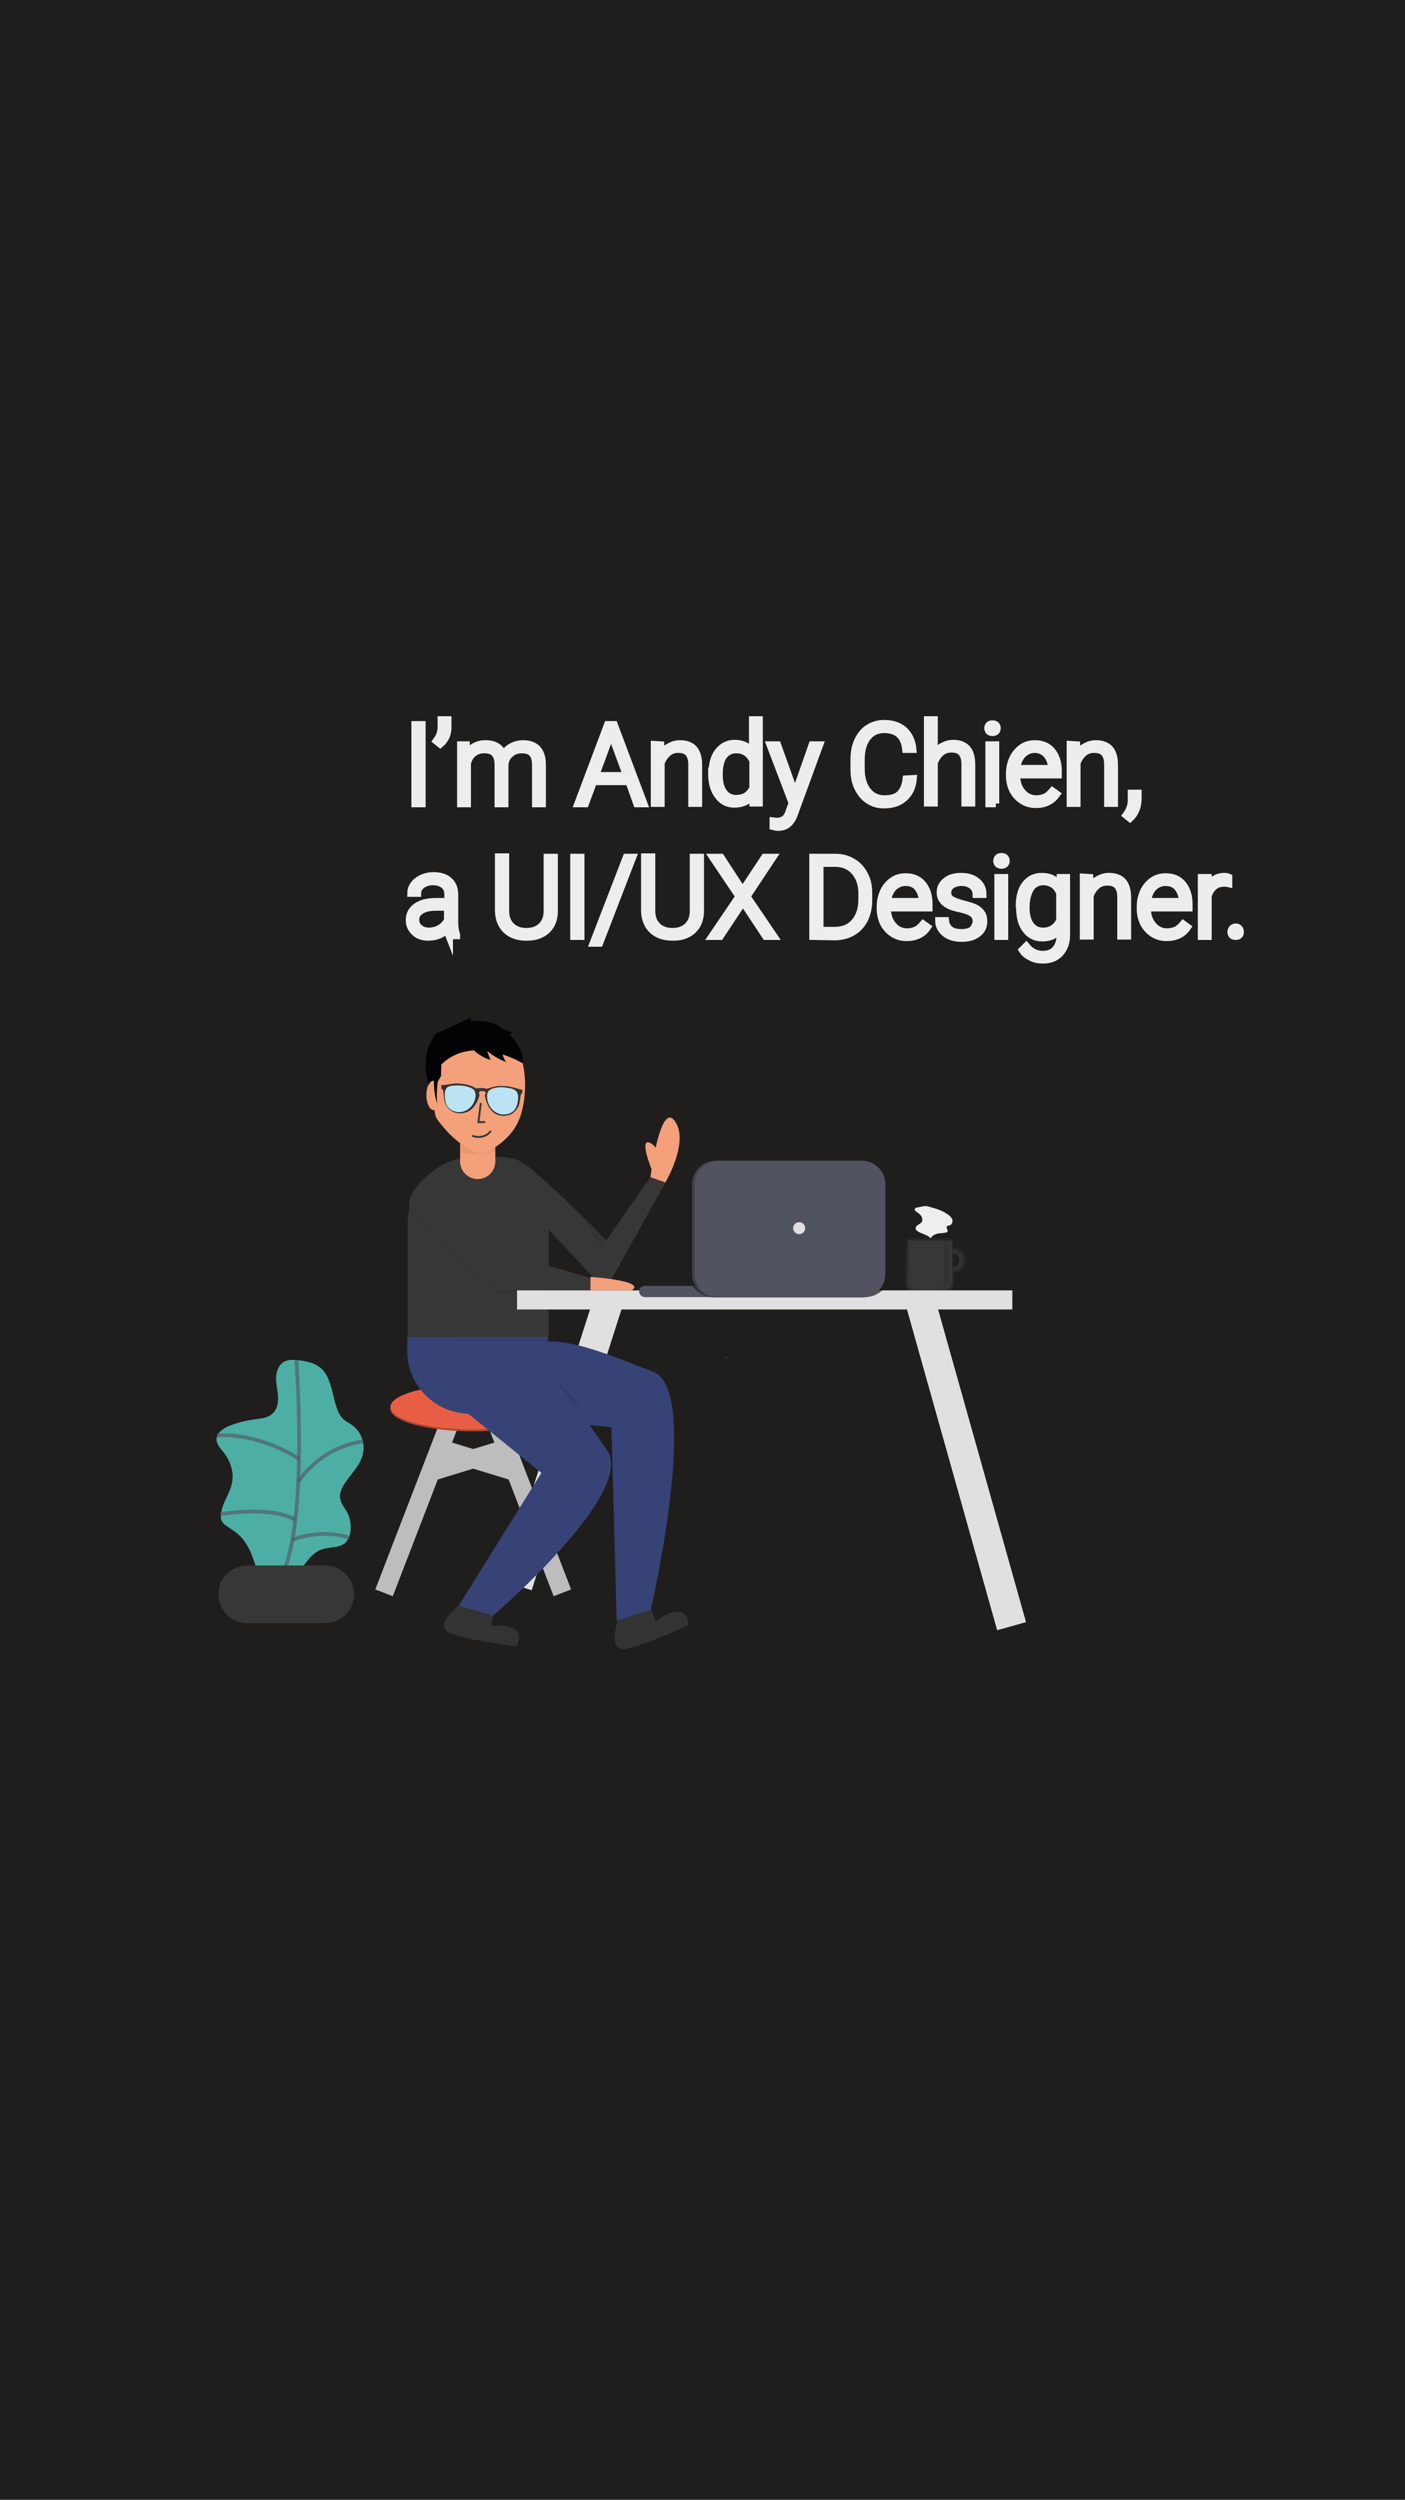 <?xml version="1.0" encoding="utf-8"?>
<!-- Generator: Adobe Illustrator 21.0.0, SVG Export Plug-In . SVG Version: 6.00 Build 0)  -->
<svg version="1.1" id="圖層_1" xmlns="http://www.w3.org/2000/svg" xmlns:xlink="http://www.w3.org/1999/xlink" x="0px" y="0px"
	 viewBox="0 0 375 667" style="enable-background:new 0 0 375 667;" xml:space="preserve">
<style type="text/css">
	.st0{fill:#1F1E1D;}
	.st1{fill:#EDEDED;stroke:#EDEDED;stroke-width:2;stroke-miterlimit:10;}
	.st2{fill:#373737;}
	.st3{opacity:5.000000e-02;fill:#040000;enable-background:new    ;}
	.st4{fill:#F3A07B;}
	.st5{opacity:0.7;}
	.st6{fill:url(#SVGID_1_);}
	.st7{opacity:0.1;fill:#040000;enable-background:new    ;}
	.st8{fill:#EFEEEE;}
	.st9{fill:none;stroke:#E0E0E0;stroke-width:8;stroke-miterlimit:10;}
	.st10{fill:none;stroke:#BEBDBD;stroke-width:5;stroke-miterlimit:10;}
	.st11{fill:#B14632;}
	.st12{fill:#E85E44;}
	.st13{fill:#374376;}
	.st14{fill:#333333;}
	.st15{fill:#4DAEA5;}
	.st16{opacity:0.6;fill:none;stroke:#525360;stroke-miterlimit:10;enable-background:new    ;}
	.st17{fill:url(#SVGID_2_);}
	.st18{fill:#E0E0E0;}
	.st19{fill:#525360;}
	.st20{fill:#3D3F49;}
	.st21{fill:none;stroke:#373737;stroke-width:0.5;stroke-linecap:round;stroke-miterlimit:10;}
	.st22{fill:#BBE3F4;}
	.st23{fill:#323232;}
	.st24{fill:#030205;}
</style>
<g id="圖層_3">
	<rect class="st0" width="375" height="667"/>
</g>
<g>
	<path class="st1" d="M112.6,214.4h-1.8v-21h1.8V214.4z"/>
	<path class="st1" d="M117.5,198.5l-1-0.8c0.9-1.2,1.3-2.4,1.3-3.7v-1.9h1.7v1.5C119.6,195.7,118.9,197.3,117.5,198.5z"/>
	<path class="st1" d="M124.4,198.8l0.1,2.5c0.6-0.9,1.3-1.6,2.2-2.1c0.9-0.5,1.8-0.7,2.9-0.7c2.5,0,4,1,4.7,3c0.6-1,1.3-1.7,2.2-2.2
		s2-0.8,3.1-0.8c3.3,0,5.1,1.8,5.1,5.5v10.4h-1.7v-10.3c0-1.4-0.3-2.4-0.9-3.1c-0.6-0.7-1.6-1-2.9-1c-1.2,0-2.3,0.4-3.1,1.2
		c-0.9,0.8-1.3,1.7-1.4,2.9v10.3h-1.7v-10.4c0-1.3-0.3-2.3-0.9-3c-0.6-0.7-1.6-1-2.9-1c-1.1,0-2,0.3-2.8,0.9
		c-0.8,0.6-1.4,1.5-1.7,2.8v10.7h-1.7v-15.6H124.4L124.4,198.8z"/>
	<path class="st1" d="M167.9,208.5h-9.5l-2.2,5.9h-1.9l7.9-21h1.7l7.9,21h-1.8L167.9,208.5z M158.9,207h8.4l-4.2-11.4L158.9,207z"/>
	<path class="st1" d="M176.3,198.8l0.1,2.7c0.6-1,1.3-1.7,2.2-2.2c0.9-0.5,1.8-0.8,2.9-0.8c1.7,0,2.9,0.5,3.7,1.4s1.2,2.4,1.2,4.2
		v10.2h-1.7v-10.3c0-1.4-0.3-2.4-0.9-3.1c-0.6-0.7-1.5-1-2.8-1c-1.1,0-2,0.3-2.8,1s-1.4,1.6-1.8,2.7v10.7h-1.7v-15.6L176.3,198.8
		L176.3,198.8z"/>
	<path class="st1" d="M190.1,206.4c0-2.4,0.5-4.4,1.6-5.8c1.1-1.4,2.5-2.2,4.4-2.2c2.1,0,3.7,0.8,4.8,2.5v-8.8h1.7v22.1h-1.6
		l-0.1-2.1c-1.1,1.6-2.7,2.4-4.9,2.4c-1.8,0-3.2-0.7-4.3-2.2c-1.1-1.4-1.7-3.4-1.7-5.9V206.4z M191.9,206.7c0,2,0.4,3.6,1.2,4.7
		c0.8,1.1,1.9,1.7,3.4,1.7c2.1,0,3.6-0.9,4.5-2.8V203c-0.9-2-2.4-3-4.5-3c-1.5,0-2.6,0.6-3.4,1.7
		C192.3,202.8,191.9,204.5,191.9,206.7z"/>
	<path class="st1" d="M212.2,211.9l4.6-13.1h1.9l-6.7,18.3l-0.3,0.8c-0.9,1.9-2.2,2.8-4,2.8c-0.4,0-0.9-0.1-1.3-0.2l0-1.4l0.9,0.1
		c0.8,0,1.5-0.2,2.1-0.6c0.5-0.4,1-1.1,1.3-2.2l0.8-2.1l-5.9-15.5h1.9L212.2,211.9z"/>
	<path class="st1" d="M243.7,207.8c-0.2,2.2-1,3.9-2.4,5.1c-1.3,1.2-3.1,1.8-5.4,1.8c-1.6,0-2.9-0.4-4.1-1.2
		c-1.2-0.8-2.1-1.9-2.8-3.3c-0.7-1.4-1-3.1-1-4.9v-2.7c0-1.9,0.3-3.5,1-5c0.7-1.4,1.6-2.6,2.8-3.3c1.2-0.8,2.6-1.2,4.2-1.2
		c2.2,0,4,0.6,5.3,1.8c1.3,1.2,2.1,2.9,2.3,5h-1.8c-0.4-3.6-2.4-5.3-5.8-5.3c-1.9,0-3.4,0.7-4.5,2.1c-1.1,1.4-1.7,3.4-1.7,5.9v2.6
		c0,2.4,0.6,4.4,1.7,5.8s2.6,2.2,4.5,2.2c1.9,0,3.3-0.4,4.2-1.3c0.9-0.9,1.5-2.2,1.7-4L243.7,207.8L243.7,207.8z"/>
	<path class="st1" d="M249.3,201.4c0.6-0.9,1.3-1.7,2.2-2.2c0.9-0.5,1.9-0.8,2.9-0.8c1.7,0,2.9,0.5,3.7,1.4s1.2,2.4,1.2,4.2v10.2
		h-1.7v-10.3c0-1.4-0.3-2.4-0.9-3.1c-0.6-0.7-1.5-1-2.8-1c-1.1,0-2,0.3-2.8,1s-1.4,1.6-1.8,2.7v10.7h-1.7v-22.1h1.7L249.3,201.4
		L249.3,201.4z"/>
	<path class="st1" d="M263.7,194.3c0-0.3,0.1-0.6,0.3-0.8c0.2-0.2,0.5-0.3,0.9-0.3c0.4,0,0.7,0.1,0.9,0.3c0.2,0.2,0.3,0.5,0.3,0.8
		c0,0.3-0.1,0.6-0.3,0.8c-0.2,0.2-0.5,0.3-0.9,0.3c-0.4,0-0.7-0.1-0.9-0.3C263.8,194.8,263.7,194.6,263.7,194.3z M265.8,214.4H264
		v-15.6h1.7V214.4z"/>
	<path class="st1" d="M276.5,214.6c-1.3,0-2.5-0.3-3.6-1c-1.1-0.7-1.9-1.6-2.5-2.7c-0.6-1.2-0.9-2.5-0.9-3.9v-0.6
		c0-1.5,0.3-2.8,0.9-4.1c0.6-1.2,1.4-2.1,2.4-2.8c1-0.7,2.2-1,3.4-1c1.9,0,3.4,0.6,4.5,1.9c1.1,1.3,1.7,3.1,1.7,5.3v1h-11.1v0.3
		c0,1.8,0.5,3.2,1.5,4.4c1,1.2,2.3,1.8,3.8,1.8c0.9,0,1.7-0.2,2.4-0.5c0.7-0.3,1.3-0.9,1.9-1.6l1.1,0.8
		C280.7,213.7,278.9,214.6,276.5,214.6z M276.2,199.9c-1.3,0-2.4,0.5-3.3,1.4c-0.9,1-1.4,2.2-1.6,3.8h9.4V205c0-1.5-0.5-2.7-1.3-3.7
		C278.5,200.4,277.5,199.9,276.2,199.9z"/>
	<path class="st1" d="M287.3,198.8l0.1,2.7c0.6-1,1.3-1.7,2.2-2.2c0.9-0.5,1.8-0.8,2.9-0.8c1.7,0,2.9,0.5,3.7,1.4s1.2,2.4,1.2,4.2
		v10.2h-1.7v-10.3c0-1.4-0.3-2.4-0.9-3.1c-0.6-0.7-1.5-1-2.8-1c-1.1,0-2,0.3-2.8,1c-0.8,0.7-1.4,1.6-1.8,2.7v10.7h-1.7v-15.6
		L287.3,198.8L287.3,198.8z"/>
	<path class="st1" d="M301.6,218.3l-1-0.8c0.9-1.2,1.3-2.4,1.4-3.6v-2.2h1.7v1.8C303.6,215.4,302.9,217.1,301.6,218.3z"/>
	<path class="st1" d="M119.9,249.8c-0.2-0.5-0.3-1.2-0.3-2.2c-0.6,0.8-1.4,1.4-2.3,1.8c-0.9,0.4-1.9,0.6-3,0.6
		c-1.5,0-2.7-0.4-3.6-1.3c-0.9-0.8-1.4-1.9-1.4-3.2c0-1.5,0.6-2.7,1.9-3.6c1.3-0.9,3-1.3,5.3-1.3h3.1v-1.8c0-1.1-0.3-2-1-2.6
		c-0.7-0.6-1.7-1-3-1c-1.2,0-2.2,0.3-3,0.9c-0.8,0.6-1.2,1.4-1.2,2.2l-1.7,0c0-1.2,0.6-2.3,1.7-3.2c1.2-0.9,2.6-1.4,4.3-1.4
		c1.7,0,3.1,0.4,4.1,1.3s1.5,2.1,1.5,3.6v7.4c0,1.5,0.2,2.6,0.5,3.4v0.2H119.9L119.9,249.8z M114.4,248.5c1.2,0,2.2-0.3,3.1-0.8
		c0.9-0.6,1.6-1.3,2-2.2V242h-3.1c-1.7,0-3.1,0.3-4,0.9c-1,0.6-1.5,1.4-1.5,2.5c0,0.9,0.3,1.6,1,2.2S113.4,248.5,114.4,248.5z"/>
	<path class="st1" d="M147.9,228.8v14.3c0,1.4-0.3,2.6-0.9,3.7c-0.6,1-1.5,1.9-2.6,2.4c-1.1,0.6-2.4,0.8-3.9,0.8
		c-2.2,0-4-0.6-5.3-1.8c-1.3-1.2-2-2.9-2.1-5v-14.5h1.8V243c0,1.8,0.5,3.1,1.5,4.1c1,1,2.4,1.5,4.1,1.5c1.7,0,3.1-0.5,4.1-1.5
		c1-1,1.5-2.3,1.5-4.1v-14.2L147.9,228.8L147.9,228.8z"/>
	<path class="st1" d="M155,249.8h-1.8v-21h1.8V249.8z"/>
	<path class="st1" d="M160,251.6h-1.6l8.8-22.8h1.6L160,251.6z"/>
	<path class="st1" d="M186.9,228.8v14.3c0,1.4-0.3,2.6-0.9,3.7c-0.6,1-1.5,1.9-2.6,2.4c-1.1,0.6-2.4,0.8-3.9,0.8
		c-2.2,0-4-0.6-5.3-1.8c-1.3-1.2-2-2.9-2.1-5v-14.5h1.8V243c0,1.8,0.5,3.1,1.5,4.1c1,1,2.4,1.5,4.1,1.5c1.7,0,3.1-0.5,4.1-1.5
		c1-1,1.5-2.3,1.5-4.1v-14.2L186.9,228.8L186.9,228.8z"/>
	<path class="st1" d="M198.2,237.7l5.9-8.9h2.1l-6.9,10.4l7.2,10.6h-2.1l-6.1-9.2l-6.1,9.2h-2.1l7.2-10.6l-7-10.4h2.1L198.2,237.7z"
		/>
	<path class="st1" d="M217,249.8v-21h5.9c1.7,0,3.3,0.4,4.6,1.2c1.4,0.8,2.4,1.9,3.2,3.4c0.8,1.5,1.1,3.1,1.1,5v1.9
		c0,1.9-0.4,3.5-1.1,5c-0.8,1.5-1.8,2.6-3.2,3.4c-1.4,0.8-3,1.2-4.8,1.2L217,249.8L217,249.8z M218.8,230.3v18h4
		c2.2,0,4-0.7,5.3-2.2c1.3-1.5,2-3.5,2-6v-1.8c0-2.4-0.7-4.3-2-5.8c-1.3-1.5-3.1-2.2-5.2-2.2L218.8,230.3L218.8,230.3z"/>
	<path class="st1" d="M242,250.1c-1.3,0-2.5-0.3-3.6-1c-1.1-0.7-1.9-1.6-2.5-2.7c-0.6-1.2-0.9-2.5-0.9-3.9v-0.6
		c0-1.5,0.3-2.8,0.9-4.1c0.6-1.2,1.4-2.1,2.4-2.8s2.2-1,3.4-1c1.9,0,3.4,0.6,4.5,1.9c1.1,1.3,1.7,3.1,1.7,5.3v1h-11.1v0.3
		c0,1.8,0.5,3.2,1.5,4.4c1,1.2,2.3,1.8,3.8,1.8c0.9,0,1.7-0.2,2.4-0.5c0.7-0.3,1.3-0.9,1.9-1.6l1.1,0.8
		C246.3,249.2,244.4,250.1,242,250.1z M241.7,235.4c-1.3,0-2.4,0.5-3.3,1.4c-0.9,1-1.4,2.2-1.6,3.8h9.4v-0.2c0-1.5-0.5-2.7-1.3-3.7
		C244.1,235.8,243,235.4,241.7,235.4z"/>
	<path class="st1" d="M260.6,245.8c0-0.9-0.3-1.5-1-2.1c-0.7-0.5-1.7-0.9-3.1-1.2c-1.4-0.3-2.5-0.6-3.2-1c-0.8-0.4-1.3-0.8-1.7-1.4
		c-0.4-0.5-0.6-1.2-0.6-2c0-1.2,0.5-2.2,1.5-3c1-0.8,2.3-1.2,4-1.2c1.7,0,3.1,0.4,4.2,1.3c1.1,0.9,1.6,2,1.6,3.4h-1.7
		c0-0.9-0.4-1.7-1.1-2.3c-0.8-0.6-1.7-0.9-2.9-0.9c-1.1,0-2,0.3-2.7,0.8c-0.7,0.5-1,1.2-1,2c0,0.8,0.3,1.4,0.9,1.8
		c0.6,0.4,1.6,0.8,3.1,1.2c1.5,0.4,2.6,0.7,3.4,1.1c0.8,0.4,1.3,0.9,1.7,1.5c0.4,0.6,0.5,1.3,0.5,2.1c0,1.3-0.5,2.4-1.6,3.2
		s-2.4,1.2-4.2,1.2c-1.8,0-3.3-0.4-4.4-1.3c-1.1-0.9-1.7-2-1.7-3.3h1.7c0.1,1,0.5,1.8,1.3,2.4c0.8,0.6,1.8,0.8,3.1,0.8
		c1.2,0,2.2-0.3,2.9-0.8C260.2,247.3,260.6,246.6,260.6,245.8z"/>
	<path class="st1" d="M266.1,229.7c0-0.3,0.1-0.6,0.3-0.8c0.2-0.2,0.5-0.3,0.9-0.3c0.4,0,0.7,0.1,0.9,0.3c0.2,0.2,0.3,0.5,0.3,0.8
		c0,0.3-0.1,0.6-0.3,0.8c-0.2,0.2-0.5,0.3-0.9,0.3c-0.4,0-0.7-0.1-0.9-0.3C266.2,230.3,266.1,230,266.1,229.7z M268.1,249.8h-1.7
		v-15.6h1.7V249.8z"/>
	<path class="st1" d="M272.1,241.8c0-2.4,0.5-4.4,1.6-5.8c1.1-1.4,2.5-2.1,4.4-2.1c2.1,0,3.7,0.8,4.8,2.5l0.1-2.2h1.6v15.3
		c0,2-0.6,3.6-1.7,4.8c-1.1,1.2-2.6,1.8-4.6,1.8c-1.1,0-2.1-0.2-3.1-0.7c-1-0.5-1.8-1.1-2.3-1.9l1-1c1.2,1.5,2.7,2.2,4.4,2.2
		c1.4,0,2.6-0.4,3.4-1.3c0.8-0.9,1.2-2,1.3-3.5v-2c-1.1,1.5-2.7,2.3-4.8,2.3c-1.8,0-3.3-0.7-4.4-2.2c-1.1-1.4-1.6-3.4-1.6-5.8
		L272.1,241.8L272.1,241.8z M273.8,242.1c0,2,0.4,3.6,1.2,4.7c0.8,1.1,1.9,1.7,3.4,1.7c2.1,0,3.6-1,4.5-2.9v-7.3
		c-0.4-1-1-1.8-1.7-2.3c-0.8-0.5-1.7-0.8-2.7-0.8c-1.5,0-2.6,0.6-3.4,1.7C274.3,238.2,273.8,239.9,273.8,242.1z"/>
	<path class="st1" d="M290.8,234.2l0.1,2.7c0.6-1,1.3-1.7,2.2-2.2c0.9-0.5,1.8-0.8,2.9-0.8c1.7,0,2.9,0.5,3.7,1.4
		c0.8,0.9,1.2,2.4,1.2,4.2v10.2h-1.7v-10.3c0-1.4-0.3-2.4-0.9-3.1c-0.6-0.7-1.5-1-2.8-1c-1.1,0-2,0.3-2.8,1
		c-0.8,0.7-1.4,1.6-1.8,2.7v10.7h-1.7v-15.6L290.8,234.2L290.8,234.2z"/>
	<path class="st1" d="M311.4,250.1c-1.3,0-2.5-0.3-3.6-1c-1.1-0.7-1.9-1.6-2.5-2.7c-0.6-1.2-0.9-2.5-0.9-3.9v-0.6
		c0-1.5,0.3-2.8,0.9-4.1c0.6-1.2,1.4-2.1,2.4-2.8s2.2-1,3.4-1c1.9,0,3.4,0.6,4.5,1.9c1.1,1.3,1.7,3.1,1.7,5.3v1h-11.1v0.3
		c0,1.8,0.5,3.2,1.5,4.4c1,1.2,2.3,1.8,3.8,1.8c0.9,0,1.7-0.2,2.4-0.5c0.7-0.3,1.3-0.9,1.9-1.6l1.1,0.8
		C315.7,249.2,313.8,250.1,311.4,250.1z M311.1,235.4c-1.3,0-2.4,0.5-3.3,1.4c-0.9,1-1.4,2.2-1.6,3.8h9.4v-0.2
		c0-1.5-0.5-2.7-1.3-3.7C313.5,235.8,312.4,235.4,311.1,235.4z"/>
	<path class="st1" d="M327.9,235.7c-0.4-0.1-0.8-0.1-1.2-0.1c-1.1,0-2,0.3-2.7,0.9c-0.7,0.6-1.3,1.5-1.6,2.6v10.7h-1.7v-15.6h1.7
		l0,2.5c0.9-1.8,2.4-2.8,4.4-2.8c0.5,0,0.9,0.1,1.1,0.2L327.9,235.7z"/>
	<path class="st1" d="M328.6,248.7c0-0.3,0.1-0.6,0.3-0.9c0.2-0.2,0.5-0.4,0.9-0.4s0.7,0.1,0.9,0.4c0.2,0.2,0.3,0.5,0.3,0.9
		c0,0.3-0.1,0.6-0.3,0.8c-0.2,0.2-0.5,0.3-0.9,0.3s-0.7-0.1-0.9-0.3C328.8,249.4,328.6,249.1,328.6,248.7z"/>
</g>
<g>
	<path class="st2" d="M146.3,328l12.9,13.7c1,1,2.6,1.1,3.6,0.1c0.2-0.2,0.3-0.4,0.5-0.6l14.3-25.7l-4-1.4l-11.8,16.9
		c0,0-22.1-23-25.2-21.9C133.6,310.3,146.3,328,146.3,328z"/>
	<path class="st2" d="M126.6,308.7h6.6c7.3,0,13.2,5.9,13.2,13.2v34.8l0,0h-37.6l0,0v-30.1C108.7,316.7,116.7,308.7,126.6,308.7
		C126.6,308.7,126.6,308.7,126.6,308.7z"/>
	<path class="st3" d="M109.2,322.8l23,21.9h25.4v-3.3l-21.9-6.4L117,312C117,312,108.5,317.2,109.2,322.8z"/>
	<path class="st2" d="M109.2,322.4l23,21.9h25.4V341l-21.9-6.4L117,311.5C117,311.5,108.5,316.7,109.2,322.4z"/>
	<path class="st4" d="M127.5,300.5L127.5,300.5c2.6,0,4.7,2.1,4.7,4.7v4.7c0,2.6-2.1,4.7-4.7,4.7l0,0c-2.6,0-4.7-2.1-4.7-4.7v-4.7
		C122.8,302.6,124.9,300.5,127.5,300.5z"/>
	<g class="st5">
		
			<linearGradient id="SVGID_1_" gradientUnits="userSpaceOnUse" x1="-681.388" y1="933.21" x2="-681.388" y2="947.567" gradientTransform="matrix(1 0 0 -1 931.14 1277.91)">
			<stop  offset="0" style="stop-color:#808081;stop-opacity:0.25"/>
			<stop  offset="0.54" style="stop-color:#808081;stop-opacity:0.12"/>
			<stop  offset="1" style="stop-color:#808081;stop-opacity:0.1"/>
		</linearGradient>
		<path class="st6" d="M254.5,332.9v-2.6h-12.8v11.9c0,1.4,1.1,2.5,2.5,2.5h7.8c1.4,0,2.5-1.1,2.5-2.5v-2.6c1.8,0,3.3-1.5,3.3-3.3
			C257.8,334.4,256.3,332.9,254.5,332.9L254.5,332.9L254.5,332.9z M254.5,338.3v-4.1c1.1,0,2.1,0.8,2.1,2c0,1.1-0.8,2.1-2,2.1
			C254.6,338.3,254.5,338.3,254.5,338.3L254.5,338.3L254.5,338.3z"/>
	</g>
	<path class="st2" d="M254.1,333.3c-1.7,0-3,1.4-3,3c0,1.7,1.4,3,3,3s3-1.4,3-3l0,0C257.1,334.7,255.8,333.3,254.1,333.3z
		 M254.1,338.2c-1,0-1.9-0.8-1.9-1.9c0-1,0.8-1.9,1.9-1.9s1.9,0.8,1.9,1.9C256,337.4,255.1,338.2,254.1,338.2L254.1,338.2
		L254.1,338.2z"/>
	<path class="st7" d="M254.1,333.3c-1.7,0-3,1.4-3,3c0,1.7,1.4,3,3,3s3-1.4,3-3l0,0C257.1,334.7,255.8,333.3,254.1,333.3z
		 M254.1,338.2c-1,0-1.9-0.8-1.9-1.9c0-1,0.8-1.9,1.9-1.9s1.9,0.8,1.9,1.9C256,337.4,255.1,338.2,254.1,338.2L254.1,338.2
		L254.1,338.2z"/>
	<path class="st2" d="M242.4,331h11.7l0,0v10.8c0,1.3-1,2.3-2.3,2.3l0,0h-7.1c-1.3,0-2.3-1-2.3-2.3l0,0L242.4,331L242.4,331z"/>
	<path class="st7" d="M252,331v10.8c0,1.3-1,2.3-2.3,2.3l0,0h1.2c1.3,0,2.3-1,2.3-2.3l0,0V331H252z"/>
	<path class="st8" d="M244.7,322.2c-0.2,0-0.4,0.1-0.5,0.3c-0.2,0.3,0.1,0.6,0.4,0.8c0.5,0.4,1,0.7,1.3,1.2c0.3,0.5,0.4,1.2,0.1,1.6
		c-0.5,0.6-1.5,0.8-1.6,1.5c-0.1,0.5,0.4,0.9,0.8,1.1c1.1,0.6,2.4,0.8,3.2,1.7c0.3-0.6,1-1,1.7-1.2c0.7-0.2,1.4-0.1,2.2-0.3
		c0.2,0,0.5-0.1,0.6-0.3c0.2-0.4-0.4-0.9-0.2-1.3c0.2-0.3,0.6-0.3,0.9-0.4c0.5-0.2,0.7-0.9,0.6-1.4c-0.1-0.5-0.6-1-1-1.3
		c-1.2-0.9-2.6-1.5-4.1-1.9c-0.7-0.2-1.5-0.5-2.2-0.5C246.1,321.9,245.4,322.1,244.7,322.2z"/>
	<line class="st9" x1="162.5" y1="346.8" x2="138.1" y2="423.1"/>
	<line class="st10" x1="121.6" y1="375.5" x2="102.5" y2="425"/>
	<line class="st10" x1="131" y1="375.5" x2="150.1" y2="425"/>
	<ellipse class="st11" cx="126.3" cy="375.9" rx="22.1" ry="6"/>
	<ellipse class="st12" cx="126.3" cy="375.4" rx="22.1" ry="6"/>
	<line class="st10" x1="117" y1="386.4" x2="137.9" y2="392.8"/>
	<line class="st10" x1="135.6" y1="386.4" x2="114.7" y2="392.8"/>
	<path class="st13" d="M108.7,356.7h37.6l0,0v20.5l0,0h-20.9c-9.2,0-16.7-7.5-16.7-16.7l0,0L108.7,356.7L108.7,356.7z"/>
	<path class="st4" d="M157.6,340.7c0,0,15.1,1,11,3.6h-11V340.7z"/>
	<path class="st4" d="M173.6,314.1c0,0,2.6-20.4,6.5-15c4,5.4-2.5,16.4-2.5,16.4L173.6,314.1z"/>
	<path class="st4" d="M174.2,312.7c0,0-3.8-9-0.8-7.8c3,1.2,3.3,7.2,3.3,7.2L174.2,312.7z"/>
	<polygon class="st3" points="108.7,356.7 108.7,357.8 146.3,357.9 146.3,356.7 	"/>
	<path class="st13" d="M137.9,378.5l25.3,2.3l1.4,51.7l9.1-3c0,0,13.6-58.6,0.6-63.5c-12.9-4.9-26.9-11.4-35.3-6.1
		S137.9,378.5,137.9,378.5z"/>
	<path class="st7" d="M139.5,362.6c0,0,13.9,7.1,15.8,15.1"/>
	<path class="st13" d="M124.7,377l19.8,16l-22.1,35.5l9.2,2.6c0,0,38.4-32.9,30.4-44.2c-8-11.3-16-24.5-25.9-24.7
		C126.1,361.9,124.7,377,124.7,377z"/>
	<polygon class="st3" points="155.7,325 160.7,333.4 161.8,331.1 	"/>
	<path class="st14" d="M122.3,428.5c0,0-7.3,5.6-1.6,7.5c5.6,1.9,17.2,3.3,17.2,3.3s1.9-3.3-0.7-4.7c-2.6-1.4-6.1-0.7-6.1-0.7
		l0.5-2.8L122.3,428.5z"/>
	<path class="st14" d="M164.9,432.4c0,0-3.2,8.9,2.6,7.5c5.8-1.4,16.3-6.3,16.3-6.3s-0.1-3.8-3.1-3.6c-2.9,0.2-5.6,2.6-5.6,2.6
		l-1.3-3.1L164.9,432.4z"/>
	<path class="st3" d="M127.5,301c-2.6,0-4.7,2.1-4.7,4.7v1.6c3.1,1,6.4,1,9.4,0v-1.6C132.2,303.1,130.1,301,127.5,301z"/>
	<g class="st5">
		<path class="st0" d="M97.8,387.8c0.8-3.2-0.5-6.6-3.2-8.5c-0.7-0.5-1.5-0.8-2.1-1.4c-1.1-0.9-1.7-2.2-2.1-3.6
			c-1.1-3.2-1.4-6.8-3.3-9.7c-1.7-2.6-5-3.4-7.9-3.7c-1.1-0.1-2.2-0.1-3.2,0.3c-1.6,0.7-2.4,2.7-2.5,4.5c-0.1,1.8,0.4,3.6,0.5,5.4
			c0.1,1.8-0.2,3.8-1.5,5c-1.3,1.2-3.2,1.4-5,1.6c-2.3,0.3-4.6,0.9-6.7,1.7c-1.8,0.7-3.9,1.9-4,3.8c-0.1,1.6,1.2,2.9,2.2,4.1
			c1.8,2.4,2.7,5.5,2.1,8.4c-0.6,3-2.7,5.5-3.1,8.5c-0.1,0.8-0.1,1.6,0.3,2.2c0.3,0.5,0.7,0.9,1.1,1.2c1.1,0.9,2.4,1.6,3.5,2.5
			c2.2,2,3.4,4.8,4.4,7.7c0.1,0.3,0.2,0.5,0.3,0.8h-2.2c-4.5,0-8.1,3.6-8.1,8.1l0,0c0,4.5,3.6,8.1,8.1,8.1h21.9
			c4.5,0,8.1-3.6,8.1-8.1l0,0c0-4.5-3.6-8.1-8.1-8.1h-6c1.4-1.9,2.9-3.7,5.1-4.4c2.2-0.7,4.8-0.3,6.6-1.8c0.8-0.7,1.3-1.8,1.5-2.9
			c0.4-2,0-4.1-1-5.8c-0.7-1.2-1.7-2.4-1.9-3.7c-0.2-1.2,0.2-2.4,0.8-3.5C94,393.5,96.9,391.2,97.8,387.8z"/>
	</g>
	<path class="st15" d="M79.1,362.9c-1-0.1-2.1-0.1-3,0.3c-1.6,0.7-2.3,2.5-2.4,4.2c-0.1,1.7,0.4,3.4,0.5,5.1
		c0.1,1.7-0.2,3.6-1.5,4.7c-1.3,1.2-3.1,1.3-4.7,1.5c-2.2,0.3-4.3,0.8-6.4,1.6c-1.7,0.6-3.7,1.8-3.8,3.6c-0.1,1.5,1.2,2.7,2.1,3.9
		c1.7,2.3,2.6,5.2,2,8c-0.6,2.8-2.6,5.2-2.9,8.1c-0.1,0.7-0.1,1.5,0.3,2.1c0.3,0.5,0.6,0.8,1.1,1.1c1.1,0.8,2.3,1.5,3.3,2.4
		c2.1,1.9,3.3,4.6,4.2,7.3c0.9,2.7,1.6,5.4,2,8.1c1.8-1.2,4.2-1.2,6.1-2.1c4.2-2,5.6-7.9,9.9-9.4c2.1-0.7,4.6-0.3,6.2-1.7
		c0.8-0.7,1.2-1.8,1.4-2.8c0.3-1.9,0-3.9-0.9-5.5c-0.7-1.2-1.6-2.2-1.8-3.6c-0.2-1.1,0.2-2.3,0.8-3.3c1.6-2.9,4.4-5.1,5.2-8.3
		c0.8-3.1-0.4-6.3-3-8.1c-0.7-0.4-1.4-0.8-2-1.3c-1-0.9-1.6-2.1-2-3.4c-1-3-1.3-6.5-3.1-9.2C85,363.8,81.9,363.1,79.1,362.9z"/>
	<path class="st16" d="M79.1,363c0,0,3.9,51.7-6.2,60.6"/>
	<path class="st2" d="M66,417.7h20.8c4.3,0,7.7,3.5,7.7,7.7v0c0,4.3-3.5,7.7-7.7,7.7H66c-4.3,0-7.7-3.5-7.7-7.7v0
		C58.2,421.2,61.7,417.7,66,417.7z"/>
	<path class="st16" d="M57.9,383c0,0,9.9-1.2,21.9,6.2"/>
	<path class="st16" d="M79.6,395.4c0,0,5.5-9.1,17.2-10.8"/>
	<path class="st16" d="M58.8,404c0,0,13.7-2.3,19.9,1.5"/>
	<path class="st16" d="M78,410.9c0,0,7.2-3.2,15.2-0.6"/>
	
		<linearGradient id="SVGID_2_" gradientUnits="userSpaceOnUse" x1="-737.382" y1="915.263" x2="-737.382" y2="915.969" gradientTransform="matrix(1 0 0 -1 931.14 1277.91)">
		<stop  offset="0" style="stop-color:#808081;stop-opacity:0.25"/>
		<stop  offset="0.54" style="stop-color:#808081;stop-opacity:0.12"/>
		<stop  offset="1" style="stop-color:#808081;stop-opacity:0.1"/>
	</linearGradient>
	<path class="st17" d="M193.8,362.6c0.2,0,0.4-0.2,0.4-0.4c0-0.2-0.2-0.4-0.4-0.4c-0.2,0-0.4,0.2-0.4,0.4
		C193.4,362.5,193.6,362.6,193.8,362.6z"/>
	<line class="st9" x1="245.5" y1="346.8" x2="270" y2="433.9"/>
	<rect x="138" y="344.3" class="st18" width="132.2" height="5.1"/>
	<path class="st19" d="M172.1,343.1h18.6c0.8,0,1.5,0.7,1.5,1.5l0,0c0,0.8-0.7,1.5-1.5,1.5h-18.6c-0.8,0-1.5-0.7-1.5-1.5l0,0
		C170.5,343.8,171.2,343.1,172.1,343.1z"/>
	<g class="st5">
		<path class="st0" d="M190.4,309h40.5c3.7,0,6.6,3,6.6,6.6v23.9c0,3.7-3,6.6-6.6,6.6h-40.5c-3.7,0-6.6-3-6.6-6.6v-23.9
			C183.7,311.9,186.7,309,190.4,309z"/>
	</g>
	<path class="st20" d="M191,309.7h38.3c3.5,0,6.3,2.8,6.3,6.3v23.9c0,3.5-2.8,6.3-6.3,6.3H191c-3.5,0-6.3-2.8-6.3-6.3V316
		C184.7,312.5,187.5,309.7,191,309.7z"/>
	<path class="st19" d="M191.7,309.7H230c3.5,0,6.3,2.8,6.3,6.3v23.9c0,3.5-2.8,6.3-6.3,6.3h-38.3c-3.5,0-6.3-2.8-6.3-6.3V316
		C185.4,312.5,188.2,309.7,191.7,309.7z"/>
	<circle class="st18" cx="213.3" cy="327.7" r="1.6"/>
	<ellipse class="st4" cx="115.8" cy="292.2" rx="2" ry="4"/>
	<path class="st4" d="M116.5,283.9c0,0-1.6,11,0,14.5c2.7,3.7,6.1,7.4,11.7,9.6c0,0,7.9-2.4,10.6-9.9c0,0,2.6-6.7,0.6-14.9
		C139.3,283.2,126.4,273.9,116.5,283.9z"/>
	<polyline class="st21" points="128.3,294.5 127.7,299.4 129.3,299.4 	"/>
	<path class="st21" d="M126.2,303.1c0,0,2.8,1.1,4.7-1.2"/>
	<g>
		<path class="st22" d="M122.7,289.7c-0.8,0-2.5-0.1-3.3,0.5c-0.8,0.6-0.8,2.3-0.6,3.2c0.2,0.9,0.5,2.4,2.1,3.1
			c1.6,0.7,3.4,0.3,4.6-0.9c1.2-1.2,1.8-3.2,1.2-4.4C126.1,290,123.6,289.7,122.7,289.7z"/>
		<path class="st23" d="M138.6,290.6c-0.4-0.1-2.3-0.7-3.5-0.8c-1.9-0.1-2.6,0-3.4,0.2c-0.9,0.2-1.4,0.5-1.7,0.5
			c-0.3,0-0.9-0.2-1.4-0.2c-0.4,0-1.1,0.1-1.4,0.1s-0.7-0.4-1.6-0.7c-0.9-0.3-1.5-0.5-3.4-0.6c-1.2-0.1-3.2,0.4-3.6,0.4
			c-0.4,0-0.8,0-0.8,0l0,1c0,0,0.4,0.1,0.5,0.5c0.1,0.4,0.1,2.2,0.5,3.2c0.4,1.2,1.2,2.1,2.5,2.6c1.4,0.5,2.8,0.2,3.8-0.3
			c0.7-0.4,1.4-1.1,2-2.1c0.7-1.2,0.9-2.3,0.9-2.3s-0.3-0.3-0.1-0.7c0.1-0.3,0.5-0.3,0.9-0.3c0.4,0,0.7,0.1,0.8,0.4
			c0.1,0.4-0.2,0.7-0.2,0.7s0.1,1.1,0.7,2.4c0.4,1,1.1,1.8,1.7,2.3c0.9,0.7,2.3,1,3.7,0.7c1.4-0.3,2.2-1.2,2.8-2.3
			c0.5-1,0.6-2.8,0.7-3.2c0.1-0.4,0.4-0.4,0.4-0.4l0-1C139.3,290.8,139,290.7,138.6,290.6z M125.5,295.5c-1.2,1.2-3,1.6-4.6,0.9
			c-1.6-0.7-2-2.1-2.1-3.1c-0.2-0.9-0.2-2.6,0.6-3.2c0.8-0.6,2.5-0.5,3.3-0.5c0.9,0,3.4,0.4,4,1.5
			C127.3,292.3,126.7,294.4,125.5,295.5z M138,294.3c-0.3,0.9-0.8,2.3-2.4,2.8c-1.7,0.5-3.4,0-4.5-1.4c-1-1.3-1.5-3.4-0.8-4.5
			c0.7-1.1,3.3-1.2,4.1-1.1c0.8,0.1,2.5,0.2,3.2,0.9C138.5,291.8,138.3,293.4,138,294.3z"/>
		<path class="st22" d="M137.7,291.1c-0.8-0.7-2.4-0.8-3.2-0.9c-0.9-0.1-3.4,0.1-4.1,1.1c-0.7,1.1-0.3,3.2,0.8,4.5
			c1.1,1.3,2.8,1.9,4.5,1.4c1.7-0.5,2.2-1.9,2.4-2.8C138.3,293.4,138.5,291.8,137.7,291.1z"/>
	</g>
	<path class="st24" d="M139.5,283.7c0,0-13.1-8-21.7,0.3l-0.1,3.1l-0.9,1.6c0,0-0.5,4.7,0,6c0,0-1-2.1-1-6.3c0,0-0.8-0.3-1.3,1
		c0,0-3.1-7.6,2-13.7c0,0,8.4-3.7,9.2-4.3l-0.2,1c0,0,5.8-0.2,7.6,1.4c0,0,2.2,1.6,3.7,1.6l-0.7,0.6
		C136,276.2,139.9,279.5,139.5,283.7z"/>
	<path class="st24" d="M126.5,280.3c0,0,2.1,1.9,4.4,2.5l-0.9-2.4c0,0,2,1.8,5.1,3c0,0-0.9-1.2-0.9-2.1
		C134,280.6,127.2,279.4,126.5,280.3z"/>
</g>
<g>
</g>
<g>
</g>
<g>
</g>
<g>
</g>
<g>
</g>
<g>
</g>
<g>
</g>
<g>
</g>
<g>
</g>
<g>
</g>
<g>
</g>
<g>
</g>
<g>
</g>
<g>
</g>
<g>
</g>
</svg>
